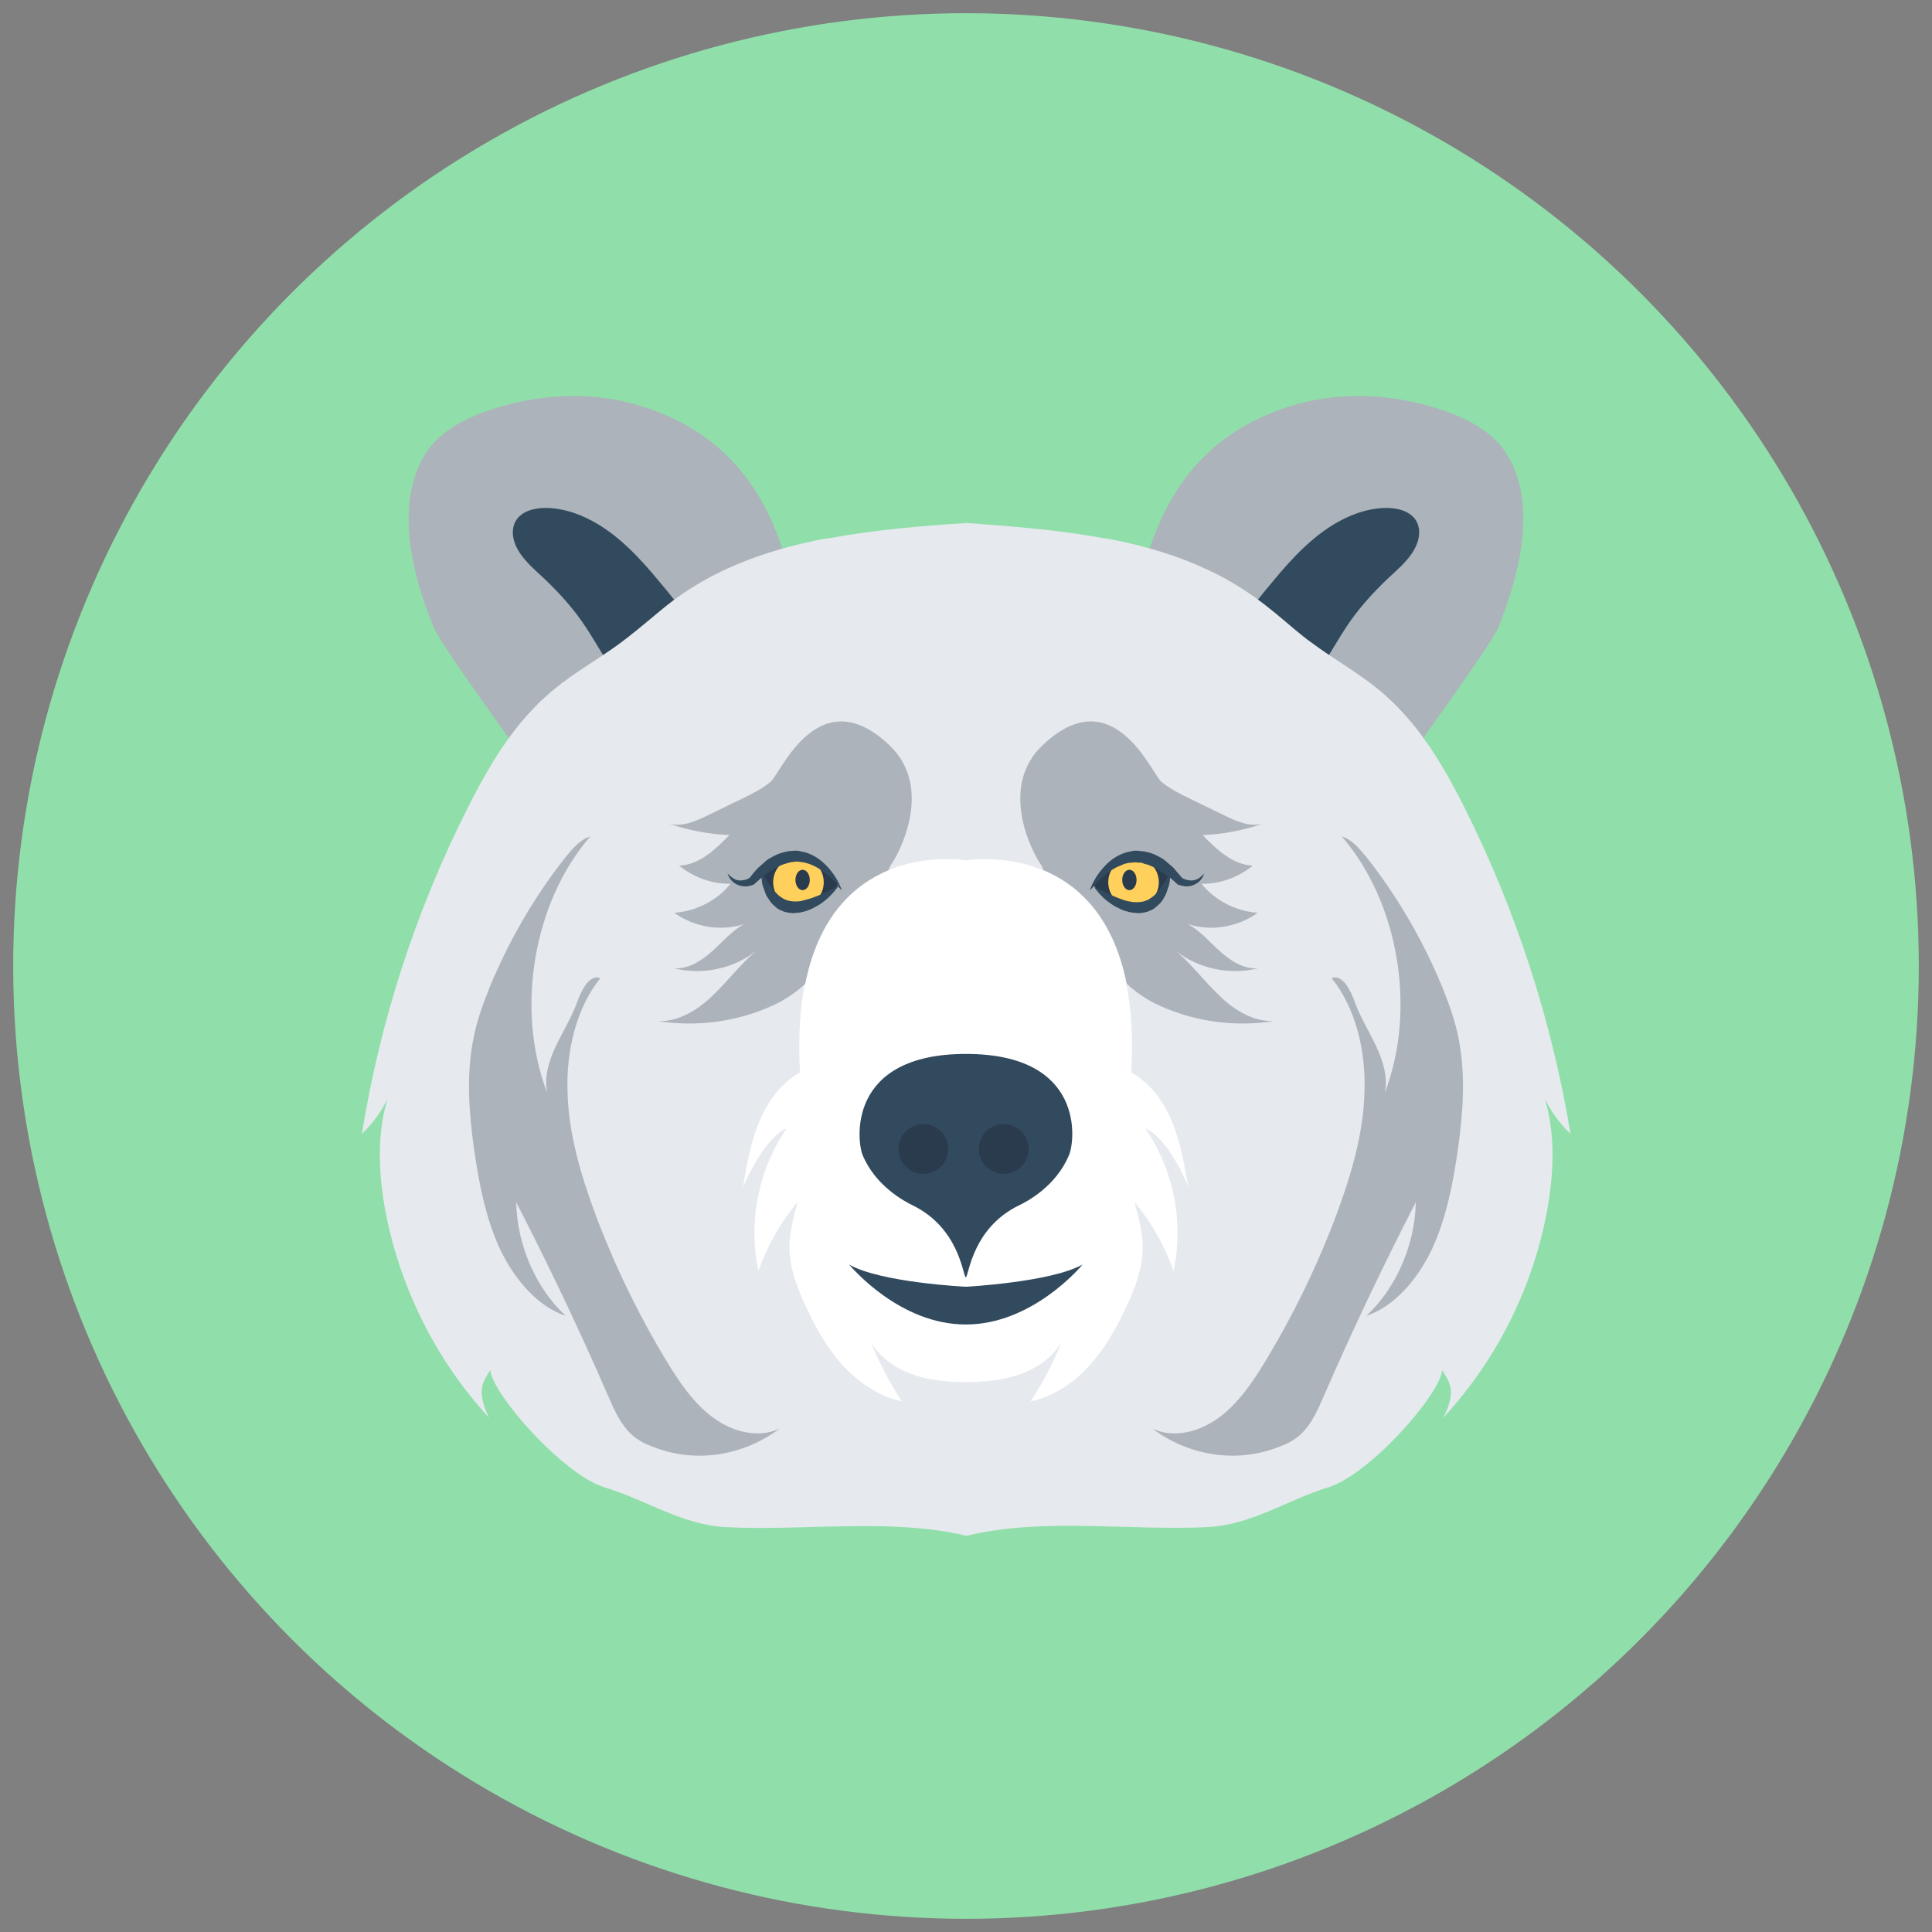 <svg xmlns="http://www.w3.org/2000/svg" enable-background="new 0 0 512 512" viewBox="0 0 512 512" id="wolf"><rect x="0" y="0" width="512" height="512" fill="#808080" stroke="none"/><circle cx="256" cy="256" r="252.5" fill="#90DFAA"></circle><path fill="#ACB3BA" d="M397.1 166.2c-1.8 4.6-24.4 35.6-27.2 39.3-.9 1.2-1.7 2.4-2.3 3.6-.5-.5-1-1-1.5-1.5-.3-.3-.6-.6-.9-.8-.3-.3-.6-.6-1-.8-4.5-3.6-10.2-6.4-15.2-9.9-1.4-1-2.7-2-4-3-3-2.4-6-4.9-9.4-7.2-4-2.7-8.3-4.9-13-6.8-7.3-3-15.4-5.1-23.9-6.7-1.3-.2-2.6-.5-3.9-.7 0 0-.1 0-.1 0 0 0 .1 0 .1-.1 4.1-2.6 5.2-7.3 6.1-11.6 2.8-13.9 7.5-30 20.9-41.5 8.3-7.1 19.1-11.5 29.8-13 10.7-1.4 21 0 30.1 3 6.7 2.2 12.9 5.4 16.7 10.5 2 2.7 3.3 5.8 4.2 9.1C405.6 140.2 402 153.9 397.1 166.2zM114.9 166.2c1.8 4.6 24.4 35.6 27.2 39.3.9 1.2 1.7 2.4 2.3 3.6.5-.5 1-1 1.5-1.5.3-.3.6-.6.9-.8.3-.3.6-.6 1-.8 4.5-3.6 10.2-6.4 15.2-9.9 1.4-1 2.7-2 4-3 3-2.4 6-4.9 9.4-7.2 4-2.7 8.3-4.9 13-6.8 7.3-3 15.4-5.1 23.9-6.7 1.3-.2 2.6-.5 3.9-.7 0 0 .1 0 .1 0 0 0-.1 0-.1-.1-4.1-2.6-5.2-7.3-6.1-11.6-2.8-13.9-7.5-30-20.9-41.5-8.3-7.1-19.1-11.5-29.8-13-10.7-1.4-21 0-30.1 3-6.7 2.2-12.9 5.4-16.7 10.5-2 2.7-3.3 5.8-4.2 9.1C106.4 140.2 109.9 153.9 114.9 166.2z"></path><path fill="#324A5E" d="M374.2 146.6c-1.6 2.4-4.2 4.7-6.5 6.8-4.5 4.3-8.3 8.7-11 12.9-3.1 4.6-5.1 9.1-9 13.2-.8.8-1.7 1.6-2.7 2.4-2.5-2.1-4.9-4.3-7.8-6.4-3.5-2.4-7.5-4.5-11.9-6.3 4.2-5.5 8.8-11.4 14.1-17.6 5.1-5.9 11.7-12.6 20.3-15.6 5.5-1.9 11-1.9 14 .3C376.7 138.4 376.9 142.6 374.2 146.6zM137.8 146.6c1.6 2.4 4.2 4.7 6.5 6.8 4.5 4.3 8.3 8.7 11 12.9 3.1 4.6 5.1 9.1 9 13.2.8.8 1.7 1.6 2.7 2.4 2.5-2.1 4.9-4.3 7.8-6.4 3.5-2.4 7.5-4.5 11.9-6.3-4.2-5.5-8.8-11.4-14.1-17.6-5.1-5.9-11.7-12.6-20.3-15.6-5.5-1.9-11-1.9-14 .3C135.3 138.4 135.1 142.6 137.8 146.6z"></path><path fill="#E6E9EE" d="M409.4,291.2c2.7,8.9,2.4,18.7,0.9,27.9c-3.5,21-13.3,40.9-27.8,56.6c3.8-7.5,1.3-9.7-0.3-12.6   c-0.6,6.5-19.2,27.7-30.3,31.1c-11,3.4-20.4,10-32,10.5c-20.7,1-43.7-2.6-63.7,2.3h-0.1c-20.1-4.8-43.1-1.2-63.8-2.3   c-11.6-0.6-21-7.2-32-10.5c-11.1-3.4-29.7-24.6-30.4-31.1c-1.6,2.9-4,5-0.3,12.6c-14.5-15.7-24.2-35.7-27.8-56.6   c-1.5-9.2-1.8-19,0.9-27.9c-1.7,3.5-4,6.6-6.8,9.3c4.8-29.8,14.2-58.9,27.8-85.9c4.9-9.8,10.5-19.6,18.2-27.4   c0.1-0.1,0.3-0.3,0.4-0.4c0.6-0.7,1.3-1.3,2-1.9c0.4-0.4,0.8-0.7,1.2-1.1c0.4-0.4,0.8-0.7,1.2-1c5.5-4.6,11.9-8.1,17.7-12.4   c1.5-1.1,3.1-2.4,4.6-3.6c3.5-2.8,6.8-5.8,10.4-8.4c4.2-3,8.7-5.6,13.3-7.7c7.2-3.3,14.8-5.6,22.7-7.3c1.2-0.3,2.4-0.5,3.6-0.7   c0.1,0,0.1,0,0.1,0c0.3-0.1,0.6-0.1,0.9-0.1c11.8-2.2,24.1-3.2,36.1-4h0.1c12,0.9,24.2,1.8,36.1,4c0.3,0,0.6,0.1,0.8,0.1   c0.1,0,0.1,0,0.1,0c1.2,0.2,2.4,0.5,3.6,0.7c7.9,1.7,15.5,4,22.6,7.3c4.7,2.1,9.1,4.7,13.3,7.7c3.6,2.6,7,5.5,10.4,8.4   c1.5,1.2,3,2.5,4.6,3.6c5.8,4.3,12.1,7.8,17.7,12.4c0.4,0.3,0.8,0.7,1.2,1c0.4,0.3,0.8,0.7,1.2,1.1c0.7,0.6,1.3,1.2,2,1.9   c0.1,0.1,0.3,0.3,0.4,0.4c7.7,7.8,13.3,17.6,18.2,27.4c13.5,27.1,22.9,56.1,27.8,85.9C413.4,297.8,411.1,294.7,409.4,291.2z"></path><path fill="#ACB3BA" d="M337.6,270.6c-10.2,1.6-20.9,0.2-30.3-4.1c-1.1-0.5-2.1-1-3.1-1.6c-2-1.2-3.9-2.6-5.6-4.2   c-3.6-18-13-26.3-22.1-30.1c-0.2-0.9-0.8-1.7-1.3-2.5c-2.7-4.4-9.9-20.2,1.1-30.6c18.7-17.8,28.9,7.5,31.4,9.6   c2.3,2,5.1,3.3,7.9,4.7c3,1.4,5.9,2.9,8.9,4.3c3.2,1.6,6.9,3.2,10.4,2.1c-5.2,1.8-10.7,2.9-16.2,3.1c3.7,3.8,8,7.9,13.3,8.1   c-3.8,3.1-8.7,4.9-13.6,4.8c3.6,4.5,9.2,7.3,14.9,7.7c-5.3,3.8-12.3,5-18.5,3c3.3,1.8,5.8,4.8,8.6,7.3c2.8,2.5,6.3,4.7,10,4.4   c-7.5,1.9-15.9,0.1-21.9-4.7c4.2,3.5,7.6,8.1,11.6,11.9C326.9,267.6,332.1,270.8,337.6,270.6z"></path><path fill="#FFF" d="M303.5,299c7.5,10.9,10.3,24.9,7.5,37.8c-2.3-6.6-5.9-12.9-10.4-18.3c1.1,4,2.3,8.1,2.2,12.3   c0,5.4-2,10.6-4.3,15.5c-2.6,5.6-5.7,11.1-9.8,15.6c-4.2,4.6-9.5,8.2-15.6,9.5c3.3-5,6.1-10.4,8.3-15.9c-2.1,3.8-5.9,6.6-10,8.3   c-4.8,1.9-10.1,2.4-15.3,2.5H256c-5.2-0.1-10.5-0.5-15.3-2.5c-4.1-1.6-7.8-4.5-10-8.3c2.3,5.5,5,10.9,8.3,15.9   c-6-1.3-11.4-5-15.6-9.5c-4.2-4.6-7.2-10-9.8-15.6c-2.3-4.9-4.3-10.1-4.4-15.5c0-4.2,1.1-8.3,2.2-12.3c-4.5,5.4-8.1,11.7-10.4,18.3   c-2.8-12.9,0-26.9,7.5-37.8c-6,2.6-11,14.2-11.6,15.6c1-5.9,2-11.8,4.3-17.3c2.3-5.5,5.6-10.1,10.8-13.1c-0.5-9.3,0-17,1.3-23.5   c3.6-18,13-26.3,22.1-30.1c10.4-4.3,20.4-2.6,20.5-2.6s10-1.7,20.5,2.6c9.1,3.8,18.5,12.1,22.1,30.1c1.3,6.5,1.8,14.3,1.3,23.5   c5.2,3,8.5,7.6,10.8,13.1c2.3,5.5,3.3,11.5,4.3,17.3C314.5,313.2,309.5,301.6,303.5,299z"></path><path fill="#ACB3BA" d="M174.4,270.6c10.2,1.6,20.9,0.2,30.3-4.1c1.1-0.5,2.1-1,3.1-1.6c2-1.2,3.9-2.6,5.6-4.2   c3.6-18,13-26.3,22.1-30.1c0.2-0.9,0.8-1.7,1.3-2.5c2.7-4.4,9.9-20.2-1.1-30.6c-18.7-17.8-28.9,7.5-31.4,9.6   c-2.3,2-5.1,3.3-7.9,4.7c-3,1.4-5.9,2.9-8.9,4.3c-3.3,1.6-6.9,3.2-10.4,2.1c5.2,1.8,10.7,2.9,16.2,3.1c-3.7,3.8-8,7.9-13.3,8.1   c3.8,3.1,8.7,4.9,13.6,4.8c-3.6,4.5-9.2,7.3-14.9,7.7c5.3,3.8,12.3,5,18.5,3c-3.3,1.8-5.8,4.8-8.6,7.3c-2.8,2.5-6.3,4.7-10,4.4   c7.5,1.9,15.9,0.1,21.9-4.7c-4.2,3.5-7.6,8.1-11.6,11.9C185,267.6,179.9,270.8,174.4,270.6z"></path><path fill="#2B3B4E" d="M280.3 304.6c-2.8 1.3-5.9 1.6-8.9 1.1-1.2-.2-2.4-.5-3.5-.2-1.4.4-2.3 1.7-3.1 2.9-.1.1-.1.2-.2.3-.8 1.2-1.6 2.5-1.5 3.9.1 1.4 1.2 2.7 1.4 4.1.2 1.6-.9 3.1-2.3 4-1.4.8-3 1.1-4.6 1.3-.5.1-1 .1-1.6.2l0-32.5c.1 0 .3 0 .4 0 1.6 0 3.2 0 4.8 0 2.7 0 5.4 0 7.9.9 3.2 1.2 5.6 3.8 7.8 6.5 1.5 1.8 2.9 3.6 4.2 5.5.1.2.3.4.3.7C281.5 303.9 280.8 304.4 280.3 304.6zM231.7 304.6c2.8 1.3 5.9 1.6 8.9 1.1 1.2-.2 2.4-.5 3.5-.2 1.4.4 2.3 1.7 3.1 2.9.1.1.1.2.2.3.8 1.2 1.6 2.5 1.5 3.9-.1 1.4-1.2 2.7-1.4 4.1-.2 1.6.9 3.1 2.3 4 1.4.8 3 1.1 4.6 1.3.5.1 1 .1 1.6.2l0-32.5c-.1 0-.3 0-.4 0-1.6 0-3.2 0-4.8 0-2.7 0-5.4 0-7.9.9-3.2 1.2-5.6 3.8-7.8 6.5-1.5 1.8-2.9 3.6-4.2 5.5-.1.2-.3.4-.3.7C230.5 303.9 231.1 304.4 231.7 304.6z"></path><path fill="#324A5E" d="M256,341L256,341c-0.1,0-22.7-1.1-31-5.9c0.8,0.9,13.5,15.9,30.9,15.9h0.1c17.3,0,30.1-14.9,30.9-15.9   C278.6,339.8,256,341,256,341z"></path><path fill="#324A5E" d="M256,279.3L256,279.3c-31.7,0-28.9,23.2-27.4,26.8c3.5,8.4,11.4,12.4,13.2,13.3   c12.2,5.9,13.3,18.1,14.1,19.1h0.1c0.8-1,1.9-13.2,14.1-19.1c1.9-0.9,9.7-4.9,13.2-13.3C284.9,302.5,287.7,279.3,256,279.3z"></path><path fill="#2B3B4E" d="M306,238.6c1-0.8,1.8-1.8,2.4-2.9c0.5-0.9,0.9-1.9,1.2-2.8c0.2-0.6,0.5-1.3,0.3-1.9    c-0.2-0.7-0.9-1.1-1.4-1.4c-0.8-0.5-1.6-1-2.4-1.5c-0.4-0.2-0.8-0.5-1.2-0.6c-0.9-0.4-1.9-0.5-2.9-0.5c-1.7-0.1-3.4-0.2-4.9,0.6    c-0.7,0.3-1.3,0.9-1.9,1.4c-0.8,0.7-1.6,1.4-2.5,2c-0.6,0.5-1.2,1-1.7,1.6c-0.5,0.6-1,1.4-1.2,2.2c0.2,0,0.4,0.2,0.5,0.4    c0.4,0.5,0.9,0.8,1.4,1.2c0.7,0.5,1.4,1,2.2,1.5c0.9,0.6,1.8,1.3,2.8,1.8c0.4,0.2,0.8,0.4,1.2,0.5c0.4,0.1,0.8,0.2,1.2,0.3    c0.8,0.1,1.5,0.3,2.3,0.3c1.1,0,2.2-0.3,3.1-0.7C304.9,239.5,305.5,239.1,306,238.6z"></path><circle cx="300.4" cy="233.8" r="6.7" fill="#FFD05B"></circle><path fill="#324A5E" d="M316.2,233.3c-0.5,0.1-1.1,0-1.6-0.1c-0.4-0.1-0.9-0.3-1.3-0.5c-0.8-0.9-1.6-1.9-2.4-2.8l-1.5-1.3    c-0.5-0.4-1-0.9-1.6-1.2c-1.2-0.7-2.4-1.3-3.8-1.6c-0.7-0.2-1.4-0.2-2.1-0.3c-0.7-0.1-1.4-0.1-2.1,0.1c-1.4,0.2-2.7,0.7-3.9,1.4    c-1.2,0.7-2.2,1.5-3.1,2.5c-1.8,1.9-3.2,4.1-4,6.5c0.3-0.4,0.7-0.7,1-1.1c0.4,0.5,1.2,1.7,2.7,3.1c1,0.9,2.3,1.9,3.8,2.6    c0.8,0.4,1.6,0.8,2.6,1c0.9,0.3,1.9,0.3,2.9,0.4c1-0.1,2.1-0.2,3-0.7c1-0.3,1.7-1.1,2.4-1.7c0.7-0.6,1.1-1.4,1.5-2.1    c0.4-0.7,0.6-1.4,0.8-2.1c0.5-1.1,0.5-2.1,0.6-2.8l1.8,1.6l0.2,0.2l0,0c0.8,0.3,1.4,0.4,2.2,0.5c0.7,0,1.5-0.1,2.1-0.4    c1.4-0.6,2.3-1.7,2.7-3C318.3,232.4,317.3,233.2,316.2,233.3z M308,234.7c-0.4,0.5-0.7,1.1-1.1,1.6c-0.5,0.4-0.9,1-1.5,1.4    c-0.6,0.4-1.1,0.8-1.8,1c-0.6,0.3-1.3,0.3-2,0.4c-0.7,0-1.4,0-2.2-0.2c-0.7-0.1-1.5-0.3-2.2-0.6c-1.4-0.5-2.7-1.1-3.9-1.6    c-1.7-0.8-3-1.5-3.6-1.8c1.3-1.4,2.7-2.7,4.2-3.8c0.9-0.7,1.9-1.3,3-1.7c1-0.5,2.1-0.8,3.1-0.8c0.5-0.1,1.1-0.1,1.6,0    c0.5,0,1.1,0,1.6,0.3c0.5,0.2,1.1,0.2,1.6,0.5l1.5,0.7c1,0.5,1.9,1.3,2.9,1.9l0.3,0.3C309.2,232.7,308.8,233.7,308,234.7z"></path><ellipse cx="299.3" cy="233.2" fill="#2B3B4E" rx="1.9" ry="2.7"></ellipse><path fill="#2B3B4E" d="M205.9,238.6c-1-0.8-1.8-1.8-2.4-2.9c-0.5-0.9-0.9-1.9-1.2-2.8c-0.2-0.6-0.5-1.3-0.3-1.9    c0.2-0.7,0.9-1.1,1.4-1.4c0.8-0.5,1.6-1,2.4-1.5c0.4-0.2,0.8-0.5,1.2-0.6c0.9-0.4,1.9-0.5,2.9-0.5c1.7-0.1,3.4-0.2,4.9,0.6    c0.7,0.3,1.3,0.9,1.9,1.4c0.8,0.7,1.6,1.4,2.5,2c0.6,0.5,1.2,1,1.7,1.6c0.5,0.6,1,1.4,1.2,2.2c-0.2,0-0.4,0.2-0.5,0.4    c-0.4,0.5-0.9,0.8-1.4,1.2c-0.7,0.5-1.4,1-2.2,1.5c-0.9,0.6-1.8,1.3-2.8,1.8c-0.4,0.2-0.8,0.4-1.2,0.5c-0.4,0.1-0.8,0.2-1.2,0.3    c-0.8,0.1-1.5,0.3-2.3,0.3c-1.1,0-2.2-0.3-3.1-0.7C207.1,239.5,206.5,239.1,205.9,238.6z"></path><circle cx="211.6" cy="233.8" r="6.7" fill="#FFD05B"></circle><path fill="#324A5E" d="M192.8,231.5c0.4,1.2,1.3,2.4,2.7,3c0.7,0.3,1.4,0.4,2.1,0.4c0.7,0,1.4-0.2,2.2-0.5l0,0l0.2-0.2l1.8-1.6    c0.1,0.7,0.1,1.8,0.6,2.8c0.2,0.6,0.4,1.4,0.8,2.1c0.5,0.7,0.9,1.5,1.5,2.1c0.7,0.6,1.4,1.4,2.4,1.7c0.9,0.5,2,0.6,3,0.7    c1-0.1,2-0.1,2.9-0.4c0.9-0.2,1.8-0.6,2.6-1c1.6-0.8,2.8-1.7,3.8-2.6c1.5-1.4,2.4-2.6,2.7-3.1c0.3,0.4,0.7,0.7,1,1.1    c-0.8-2.4-2.2-4.6-4-6.5c-0.9-0.9-1.9-1.8-3.1-2.5c-1.2-0.7-2.5-1.2-3.9-1.4c-0.7-0.2-1.4-0.2-2.1-0.1c-0.7,0-1.4,0.1-2.1,0.3    c-1.4,0.3-2.6,0.9-3.8,1.6c-0.6,0.3-1.1,0.7-1.6,1.2l-1.5,1.3c-0.9,0.9-1.6,1.8-2.4,2.8c-0.4,0.2-0.8,0.4-1.3,0.5    c-0.5,0.1-1.1,0.2-1.6,0.1C194.7,233.2,193.7,232.4,192.8,231.5z M202.5,232.1l0.3-0.3c1-0.6,1.9-1.4,2.9-1.9l1.5-0.7    c0.5-0.2,1-0.3,1.6-0.5c0.5-0.2,1-0.2,1.6-0.3c0.5-0.1,1.1-0.1,1.6,0c1.1,0.1,2.1,0.4,3.1,0.8c1,0.4,2,1,3,1.7    c1.5,1.1,2.9,2.4,4.2,3.8c-0.6,0.3-1.8,1-3.6,1.8c-1.1,0.6-2.5,1.1-3.9,1.6c-0.7,0.2-1.4,0.4-2.2,0.6c-0.7,0.2-1.5,0.2-2.2,0.2    c-0.7-0.1-1.4-0.1-2-0.4c-0.7-0.2-1.2-0.6-1.8-1c-0.5-0.4-1-1-1.5-1.4c-0.4-0.5-0.8-1.1-1.1-1.6    C203.2,233.7,202.8,232.7,202.5,232.1z"></path><ellipse cx="212.7" cy="233.2" fill="#2B3B4E" rx="1.9" ry="2.7"></ellipse><path fill="#ACB3BA" d="M362 227c8 10.1 14.8 21.6 20.1 34.3 1.9 4.7 3.7 9.6 4.6 14.8 1.7 9.2 1 18.9-.3 28.2-1.3 9.2-3.1 18.5-6.9 26.7-3.9 8.2-10.1 15.3-17.4 17.7 7.8-7.2 12.9-18.7 13.1-30.1-8.7 16.9-16.8 33.9-24.3 51.2-1.6 3.7-3.3 7.6-6.2 10.3-1.8 1.7-4 2.7-6.2 3.5-11.7 4.4-24 1.8-33.1-5 5.5 2.6 12.3 1 17.6-2.9 5.3-3.9 9.1-9.6 12.6-15.4 7.4-12.3 13.7-25.3 18.8-39 3.7-10.1 6.9-20.8 7.2-31.8.4-11-2.3-22.3-8.7-30.3 3-1.1 5.1 3.4 6.3 6.8 2.9 7.7 9.4 15 7.8 23.6 8.5-22.2 3.6-50.6-11.4-67.9C358.1 222.4 360.1 224.7 362 227zM150 227c-8 10.1-14.8 21.6-20.1 34.3-1.9 4.7-3.7 9.6-4.6 14.8-1.7 9.2-1 18.9.3 28.2 1.3 9.2 3.1 18.5 6.9 26.7 3.9 8.2 10.1 15.3 17.4 17.7-7.8-7.2-12.9-18.7-13.1-30.1 8.7 16.9 16.8 33.9 24.3 51.2 1.6 3.7 3.3 7.6 6.2 10.3 1.8 1.7 4 2.7 6.2 3.5 11.7 4.4 24 1.8 33.1-5-5.5 2.6-12.3 1-17.6-2.9-5.3-3.9-9.1-9.6-12.6-15.4-7.4-12.3-13.7-25.3-18.8-39-3.7-10.1-6.9-20.8-7.2-31.8-.4-11 2.3-22.3 8.7-30.3-3-1.1-5.1 3.4-6.3 6.8-2.9 7.7-9.4 15-7.8 23.6-8.5-22.2-3.6-50.6 11.4-67.9C153.9 222.4 151.9 224.7 150 227z"></path><circle cx="266" cy="304.5" r="6.6" fill="#2B3B4E"></circle><circle cx="244.7" cy="304.5" r="6.6" fill="#2B3B4E"></circle></svg>